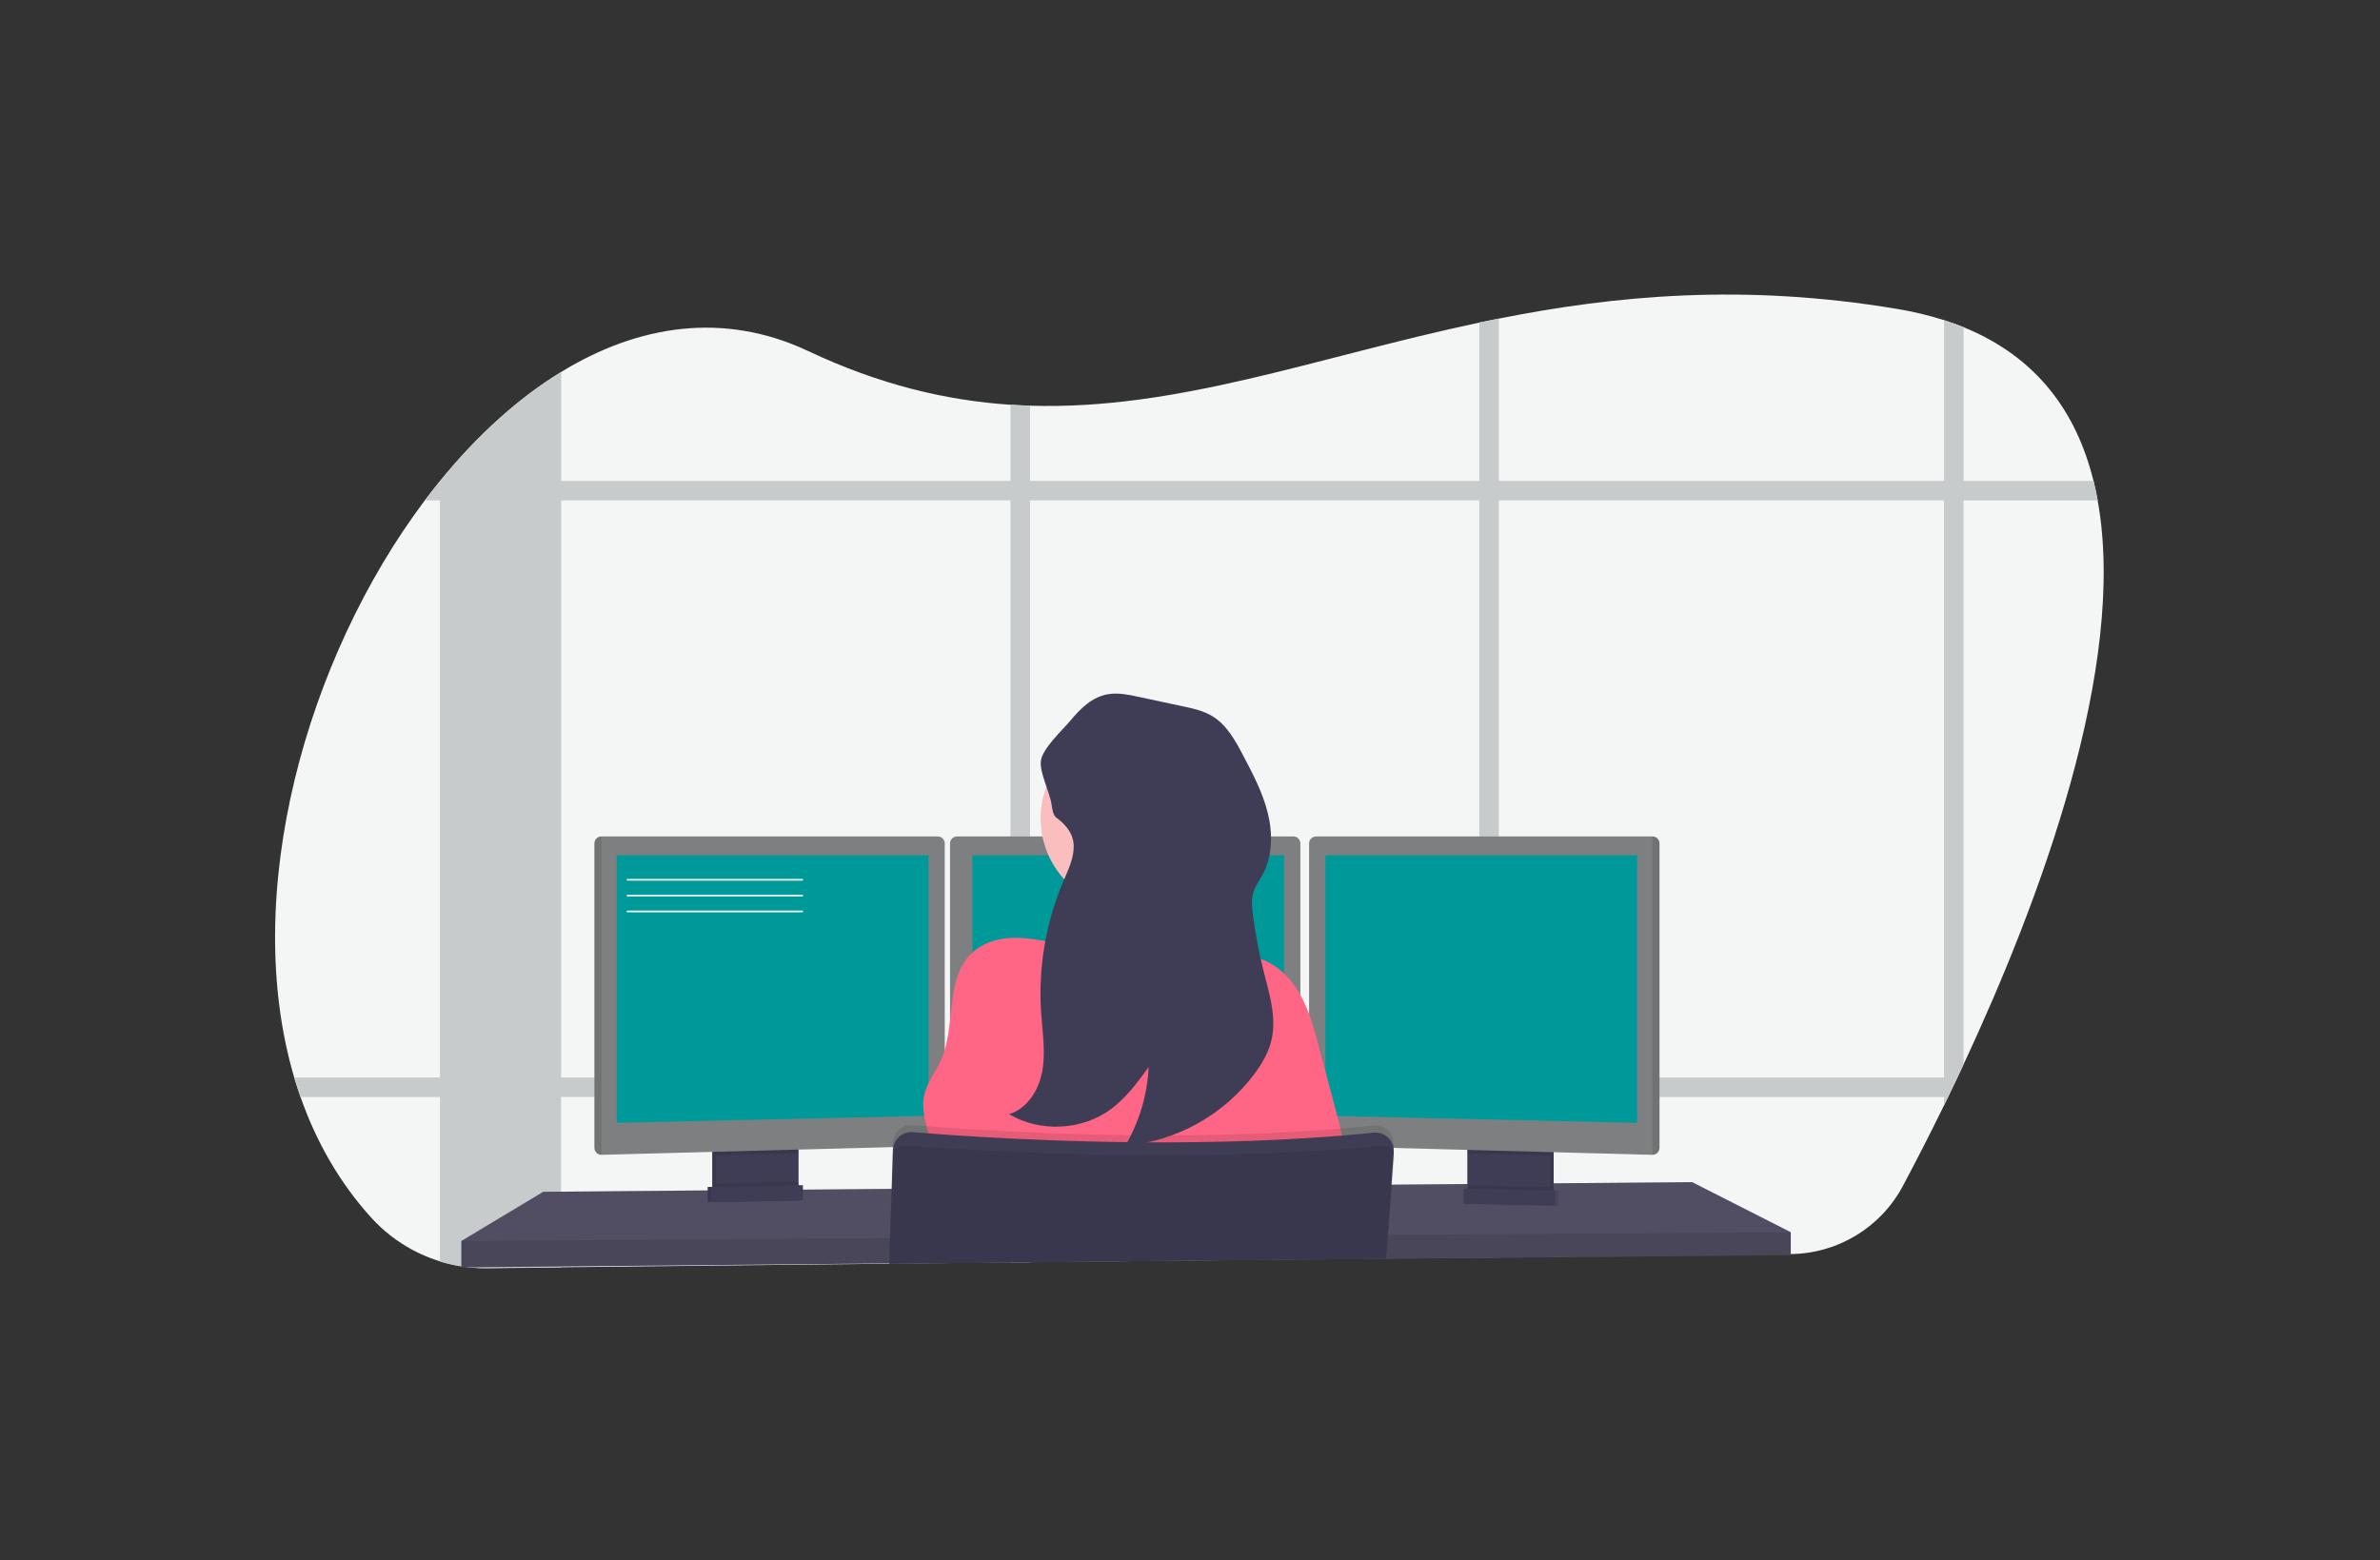 <svg xmlns="http://www.w3.org/2000/svg" width="1220" height="800" viewBox="0 0 1220 800">
  <rect x="0" y="0" width="1220" height="800" fill="#333333" stroke="none"/>
  <g fill="none" fill-rule="evenodd" transform="translate(141 151)">
    <path fill="#F4F5F5" fill-rule="nonzero" d="M865.517,394.784 C864.472,397.036 863.431,399.258 862.393,401.45 C860.773,404.856 859.173,408.195 857.595,411.468 C856.893,412.919 856.191,414.342 855.506,415.766 C847.765,431.595 840.536,445.595 834.397,457.108 C823.05,478.357 801.029,491.723 776.956,491.973 L640.442,493.459 L639.001,493.459 L627.299,493.586 L617.289,493.694 L586.592,494.027 L585.35,494.027 L569.722,494.198 L569.245,494.198 L472.925,495.243 L386.948,496.144 L376.946,496.252 L314.833,496.928 L314.761,496.928 L274.478,497.36 L274.045,497.36 L146.668,498.739 L108.563,499.153 C105.319,499.19 102.075,499.028 98.85,498.667 C97.752,498.541 96.654,498.396 95.564,498.225 C77.793,495.48 61.498,486.723 49.394,473.414 C33.001,455.369 21.073,434.315 13.062,411.468 C11.904,408.171 10.823,404.832 9.821,401.45 C-17.914,307.622 15.897,186.568 76.75,105.559 C79.301,102.171 81.893,98.868 84.528,95.649 L84.591,95.577 C103.306,72.586 124.29,53.378 146.641,39.721 C186.25,15.477 230.134,8.649 273.298,29 C309.819,46.225 343.918,54.324 376.973,56.523 C380.313,56.739 383.653,56.901 386.975,57 C462.798,59.387 533.859,32.045 617.307,14.396 C620.628,13.694 623.959,13 627.317,12.342 C686.846,0.486 752.885,-5.766 831.417,7.378 C839.576,8.712 847.627,10.639 855.506,13.144 C858.969,14.261 862.306,15.462 865.517,16.748 C903.001,32.009 923.444,60.207 932.131,95.541 C932.953,98.82 933.664,102.156 934.264,105.55 C949.666,190.541 904.558,311.099 865.517,394.784 Z"/>
    <path fill="#C8CBCC" d="M447.413,401.45 C447.051,404.82 446.488,408.165 445.73,411.468 L530.078,411.468 L530.078,401.45 L447.413,401.45 Z M376.973,458.036 L386.975,457.955 L386.975,433.207 C383.545,433.054 380.205,432.901 376.973,432.739 L376.973,458.036 Z M167.301,401.45 L167.301,411.468 L345.989,411.468 L345.989,401.45 L167.301,401.45 Z M932.176,95.577 L865.562,95.577 L865.562,16.757 C862.351,15.453 859.014,14.252 855.551,13.153 L855.551,95.577 L627.317,95.577 L627.317,12.315 C623.959,12.973 620.628,13.667 617.307,14.369 L617.307,95.577 L386.975,95.577 L386.975,56.973 C383.653,56.874 380.313,56.712 376.973,56.495 L376.973,95.577 L146.641,95.577 L146.641,39.721 C124.29,53.378 103.306,72.586 84.591,95.577 L84.528,95.577 L84.528,95.649 C81.887,98.892 79.295,102.195 76.75,105.559 L84.528,105.559 L84.528,401.45 L9.812,401.45 C10.808,404.832 11.889,408.171 13.053,411.468 L84.519,411.468 L84.519,495.811 C88.115,496.911 91.785,497.751 95.501,498.324 C96.591,498.495 97.689,498.64 98.787,498.766 C102.012,499.127 105.256,499.289 108.5,499.252 L146.605,498.838 L146.605,411.45 L376.973,411.45 L376.973,496.324 L386.975,496.216 L386.975,411.468 L617.307,411.468 L617.307,493.775 L627.317,493.667 L627.317,411.468 L855.506,411.468 L855.506,415.766 C856.191,414.342 856.893,412.919 857.595,411.468 C859.173,408.195 860.773,404.856 862.393,401.45 C863.431,399.264 864.472,397.042 865.517,394.784 L865.517,105.595 L934.309,105.595 C933.703,102.177 932.992,98.838 932.176,95.577 Z M146.641,401.45 L146.641,105.559 L376.973,105.559 L376.973,401.45 L146.641,401.45 Z M386.993,401.45 L386.993,105.559 L617.307,105.559 L617.307,401.45 L386.993,401.45 Z M855.524,401.45 L627.317,401.45 L627.317,105.559 L855.506,105.559 L855.524,401.45 Z"/>
    <polygon fill="#65617D" points="776.947 480.766 776.947 492.477 640.19 493.739 638.731 493.766 586.754 494.243 585.512 494.261 569.713 494.396 569.245 494.396 472.943 495.288 314.86 496.757 314.725 496.757 274.532 497.135 274.099 497.144 95.501 498.784 95.501 485.27 137.495 460.045 221.753 459.342 223.554 459.333 224.148 459.324 225.948 459.297 266.403 458.964 268.212 458.955 268.788 458.946 270.589 458.937 283.56 458.829 283.903 458.82 315.904 458.55 316.165 458.55 565.879 456.441 571.991 456.396 572.603 456.396 577.266 456.351 611.158 456.072 612.959 456.045 614.624 456.027 615.488 456.027 626.029 455.946 628.118 455.919 630.918 455.901 639.694 455.82 653.62 455.703 655.421 455.685 658.553 455.667 659.139 455.667 726.392 455.09"/>
    <polygon fill="#000" points="776.947 480.766 776.947 492.477 640.19 493.739 638.731 493.766 586.754 494.243 585.512 494.261 569.713 494.396 569.245 494.396 472.943 495.288 314.86 496.757 314.725 496.757 274.532 497.135 274.099 497.144 95.501 498.784 95.501 485.27 137.495 460.045 221.753 459.342 223.554 459.333 224.148 459.324 225.948 459.297 266.403 458.964 268.212 458.955 268.788 458.946 270.589 458.937 283.56 458.829 283.903 458.82 315.904 458.55 316.165 458.55 565.879 456.441 571.991 456.396 572.603 456.396 577.266 456.351 611.158 456.072 612.959 456.045 614.624 456.027 615.488 456.027 626.029 455.946 628.118 455.919 630.918 455.901 639.694 455.82 653.62 455.703 655.421 455.685 658.553 455.667 659.139 455.667 726.392 455.09" opacity=".2"/>
    <path fill="#3F3D56" d="M266.547,435.73 L266.547,457.793 C266.548,459.926 265.321,461.869 263.396,462.784 C262.694,463.125 261.926,463.309 261.146,463.324 L229.729,463.991 C228.89,464.011 228.058,463.835 227.298,463.477 C225.338,462.578 224.082,460.617 224.085,458.459 L224.085,435.73 L266.547,435.73 Z"/>
    <path fill="#000" d="M266.547,435.73 L266.547,457.793 C266.548,459.926 265.321,461.869 263.396,462.784 C262.694,463.125 261.926,463.309 261.146,463.324 L229.729,463.991 C228.89,464.011 228.058,463.835 227.298,463.477 C225.338,462.578 224.082,460.617 224.085,458.459 L224.085,435.73 L266.547,435.73 Z" opacity=".1"/>
    <path fill="#3F3D56" d="M268.347,435.73 L268.347,457.793 C268.348,459.926 267.122,461.869 265.197,462.784 C264.494,463.125 263.726,463.309 262.946,463.324 L231.529,463.991 C230.69,464.011 229.858,463.835 229.099,463.477 C227.139,462.578 225.883,460.617 225.885,458.459 L225.885,435.73 L268.347,435.73 Z"/>
    <rect width="42.462" height="28.378" x="612.959" y="435.721" fill="#3F3D56"/>
    <rect width="42.462" height="28.378" x="612.959" y="435.721" fill="#000" opacity=".1"/>
    <rect width="42.462" height="28.378" x="611.158" y="435.721" fill="#3F3D56"/>
    <polygon fill="#000" points="268.338 435.721 268.338 440.198 225.876 441.333 225.876 435.721" opacity=".1"/>
    <path fill="#7D7F80" d="M343.288,281.405 L343.288,432.937 C343.266,434.858 341.741,436.424 339.822,436.495 L167.301,441.09 L167.256,441.09 C165.302,441.066 163.724,439.487 163.7,437.532 L163.7,281.405 C163.724,279.45 165.302,277.871 167.256,277.847 L339.732,277.847 C341.686,277.871 343.264,279.45 343.288,281.405 Z"/>
    <path fill="#000" d="M167.301,277.847 L167.301,441.09 L167.256,441.09 C165.302,441.066 163.724,439.487 163.7,437.532 L163.7,281.405 C163.724,279.45 165.302,277.871 167.256,277.847 L167.301,277.847 Z" opacity=".1"/>
    <polygon fill="#099" points="175.168 287.523 334.952 287.523 334.952 421.081 175.168 424.685"/>
    <polygon fill="#000" points="653.62 435.721 653.62 441.495 611.158 440.36 611.158 435.721" opacity=".1"/>
    <path fill="#7D7F80" d="M709.666,281.405 L709.666,437.532 C709.642,439.504 708.037,441.09 706.066,441.09 L533.508,436.495 C531.589,436.424 530.065,434.858 530.042,432.937 L530.042,281.405 C530.066,279.45 531.644,277.871 533.598,277.847 L706.075,277.847 C708.042,277.852 709.642,279.436 709.666,281.405 Z"/>
    <path fill="#000" d="M709.666,281.405 L709.666,437.532 C709.642,439.504 708.037,441.09 706.066,441.09 L706.066,277.847 C708.037,277.847 709.642,279.433 709.666,281.405 Z" opacity=".1"/>
    <polygon fill="#099" points="698.18 287.523 538.396 287.523 538.396 421.081 698.18 424.685"/>
    <path fill="#7D7F80" d="M525.577,281.405 L525.577,432.937 C525.554,434.858 524.03,436.424 522.111,436.495 L349.59,441.09 C347.618,441.09 346.013,439.504 345.989,437.532 L345.989,281.405 C346.013,279.45 347.591,277.871 349.545,277.847 L522.021,277.847 C523.975,277.871 525.553,279.45 525.577,281.405 Z"/>
    <polygon fill="#099" points="357.457 287.523 517.241 287.523 517.241 421.081 357.457 424.685"/>
    <polygon fill="#000" points="776.947 480.766 776.947 492.477 640.19 493.739 638.731 493.766 586.754 494.243 585.512 494.261 569.713 494.396 569.245 494.396 472.943 495.288 314.86 496.757 314.725 496.757 274.532 497.135 274.099 497.144 95.501 498.784 95.501 485.27 277.799 484.072 278.231 484.072 315.13 483.82 315.301 483.82 570.128 482.135 570.389 482.135 570.542 482.126 570.965 482.126 575.277 482.099 576.591 482.099 643.646 481.649 647.607 481.631 648.489 481.622" opacity=".1"/>
    <ellipse cx="438.628" cy="268.604" fill="#FBBEBE" rx="46.207" ry="46.243"/>
    <path fill="#FBBEBE" d="M484.843,339.784 C484.843,339.784 395.274,350.595 403.826,339.784 C406.923,335.874 407.778,324.288 407.607,311.09 C407.553,307.081 407.409,302.928 407.202,298.793 C406.212,278.973 403.826,259.604 403.826,259.604 C403.826,259.604 482.143,222.667 473.141,251.946 C469.54,263.775 470.719,280.387 473.456,295.982 C474.257,300.532 475.184,304.991 476.157,309.225 C478.529,319.553 481.429,329.753 484.843,339.784 Z"/>
    <path fill="#FF6584" d="M455.614,336.117 C465.975,334.198 476.949,330.712 486.698,334.73 C489.263,335.784 491.622,337.324 494.25,338.207 C496.879,339.09 499.76,339.306 502.496,339.928 C512.11,342.108 519.906,349.432 524.911,357.946 C529.916,366.459 532.509,376.09 535.047,385.622 L541.258,408.892 C546.66,429.117 552.061,449.514 553.312,470.423 C478.116,474.731 402.748,475.161 327.508,471.712 C332.405,462.396 337.41,452.514 336.996,441.982 C336.582,431.45 330.523,421.063 332.711,410.685 C334.106,404.072 338.625,398.622 341.389,392.468 C349.265,374.883 343.135,351.216 356.98,337.829 C363.209,331.811 372.283,329.532 380.952,329.82 C392.007,330.189 403.322,333.64 414.259,335.324 C428.266,337.45 441.499,338.712 455.614,336.117 Z"/>
    <path fill="#000" d="M573.449,436.27 L573.359,437.559 L573.359,437.649 L573.206,439.721 L572.009,456.396 L570.56,476.486 L570.146,482.144 L569.245,494.252 L569.245,494.405 L472.925,495.306 L314.86,497.018 L314.86,497.775 L314.734,497.775 L314.734,497.018 L314.734,496.766 L315.139,483.829 L315.913,458.55 L316.58,437.117 L316.643,434.982 C316.722,432.377 317.869,429.92 319.813,428.188 C321.757,426.455 324.328,425.598 326.923,425.82 C331.172,426.18 336.69,426.622 343.288,427.09 L345.989,427.288 C384.094,429.937 454.516,433.36 525.577,429.09 C527.071,429.009 528.575,428.919 530.078,428.811 C541.096,428.117 552.106,427.225 563.007,426.108 C565.797,425.816 568.573,426.775 570.588,428.727 C572.603,430.68 573.651,433.425 573.449,436.225 L573.449,436.27 Z" opacity=".1"/>
    <path fill="#3F3D56" d="M314.833,497.775 L314.833,497.018 L472.925,495.297 L569.245,494.396 L569.515,494.396 L569.515,494.243 L570.416,482.135 L570.803,476.73 L572.279,456.36 L573.44,440.234 L573.44,439.838 C573.494,439.095 573.461,438.348 573.341,437.613 C573.346,437.583 573.346,437.552 573.341,437.523 C573.094,436.002 572.476,434.566 571.541,433.342 C569.526,430.756 566.32,429.394 563.061,429.739 C552.16,430.856 541.15,431.748 530.132,432.441 C528.629,432.55 527.125,432.64 525.631,432.721 C454.57,436.946 384.148,433.523 346.043,430.919 L343.342,430.721 C336.744,430.252 331.226,429.82 326.977,429.45 C322.135,429.042 317.768,432.359 316.859,437.135 C316.768,437.623 316.714,438.117 316.697,438.613 L316.084,458.577 L315.247,483.865 L314.851,496.802 L314.851,497.054 L314.851,497.811 L314.833,497.775 Z"/>
    <path fill="#000" d="M573.719 442.586L572.612 456.396 570.965 476.982 570.551 482.135 569.65 493.676 569.596 494.252 569.596 494.405 569.461 495.739 569.56 494.405 569.299 494.405 472.979 495.306 314.86 497.018 314.86 496.766 315.301 483.829 316.201 458.55 316.778 441.748C316.835 439.806 317.872 438.025 319.532 437.018 320.551 436.393 321.743 436.109 322.935 436.207 324.825 436.36 327.148 436.541 329.857 436.739 334.259 437.063 339.687 437.441 346.007 437.838 357.709 438.577 372.391 439.369 389.216 440.018 436.026 441.82 499.219 442.423 559.244 437.162 561.945 436.928 564.735 436.667 567.463 436.405 568.543 436.298 569.63 436.504 570.596 437 570.869 437.136 571.128 437.299 571.37 437.486 572.153 438.055 572.774 438.819 573.17 439.703 573.262 439.879 573.337 440.062 573.395 440.252 573.666 440.999 573.776 441.794 573.719 442.586zM268.347 454.919L268.347 457.793C268.348 459.926 267.122 461.869 265.197 462.784L229.099 463.477C227.139 462.578 225.883 460.617 225.885 458.459L225.885 455.757 268.347 454.919z" opacity=".1"/>
    <polygon fill="#3F3D56" points="268.788 464.477 221.753 465.378 221.753 457.568 268.788 456.667"/>
    <polygon fill="#000" points="268.788 464.477 221.753 465.378 221.753 457.568 268.788 456.667" opacity=".1"/>
    <polygon fill="#3F3D56" points="270.589 464.477 223.554 465.378 223.554 457.568 270.589 456.667"/>
    <path fill="#000" d="M611.428,456.721 L611.428,459.595 C611.427,461.728 612.654,463.67 614.579,464.586 L650.677,465.279 C652.637,464.38 653.893,462.419 653.89,460.261 L653.89,457.559 L611.428,456.721 Z" opacity=".1"/>
    <polygon fill="#000" points="610.978 466.279 658.013 467.18 658.013 459.369 610.978 458.468" opacity=".1"/>
    <polygon fill="#3F3D56" points="609.178 466.279 656.213 467.18 656.213 459.369 609.178 458.468"/>
    <path fill="#3F3D56" d="M409.398,282.775 C409.47,289.081 406.554,295.027 404.078,300.856 C395.065,322.089 391.161,345.143 392.682,368.162 C393.339,378.072 395.004,387.982 393.339,397.802 C391.674,407.622 385.75,417.414 376.235,420.234 C392.016,429.649 413.377,428.658 428.23,417.838 C436.143,412.072 442.039,404.027 447.809,396.117 C447.124,410.326 443.013,424.158 435.828,436.432 C462.094,434.105 486.142,420.741 502.001,399.658 C505.881,394.423 509.257,388.676 510.751,382.333 C513.532,370.622 509.653,358.45 506.691,346.748 C504.216,336.965 502.361,327.035 501.137,317.018 C500.75,313.811 500.435,310.514 501.227,307.378 C502.127,303.712 504.531,300.613 506.304,297.27 C511.345,287.775 511.462,276.279 508.879,265.847 C506.295,255.414 501.236,245.793 496.222,236.288 C492.207,228.667 487.85,220.694 480.504,216.216 C475.913,213.423 470.602,212.261 465.309,211.135 L442.471,206.243 C437.475,205.171 432.335,204.099 427.285,204.883 C418.76,206.216 412.756,212.378 407.481,218.703 C403.349,223.622 393.249,232.856 392.538,239.297 C391.89,245.234 397.129,255.18 398.02,261.441 C399.19,269.55 400.018,266.847 404.591,271.82 C407.481,274.901 409.344,278.459 409.398,282.775 Z"/>
    <path fill="#F2F2F2" d="M270.292 300.532L180.633 300.532C180.384 300.532 180.182 300.33 180.182 300.081 180.182 299.832 180.384 299.631 180.633 299.631L270.292 299.631C270.54 299.631 270.742 299.832 270.742 300.081 270.742 300.33 270.54 300.532 270.292 300.532zM270.292 308.64L180.633 308.64C180.384 308.64 180.182 308.438 180.182 308.189 180.182 307.94 180.384 307.739 180.633 307.739L270.292 307.739C270.54 307.739 270.742 307.94 270.742 308.189 270.742 308.438 270.54 308.64 270.292 308.64zM270.292 316.748L180.633 316.748C180.384 316.748 180.182 316.546 180.182 316.297 180.182 316.049 180.384 315.847 180.633 315.847L270.292 315.847C270.54 315.847 270.742 316.049 270.742 316.297 270.742 316.546 270.54 316.748 270.292 316.748z"/>
  </g>
</svg>

